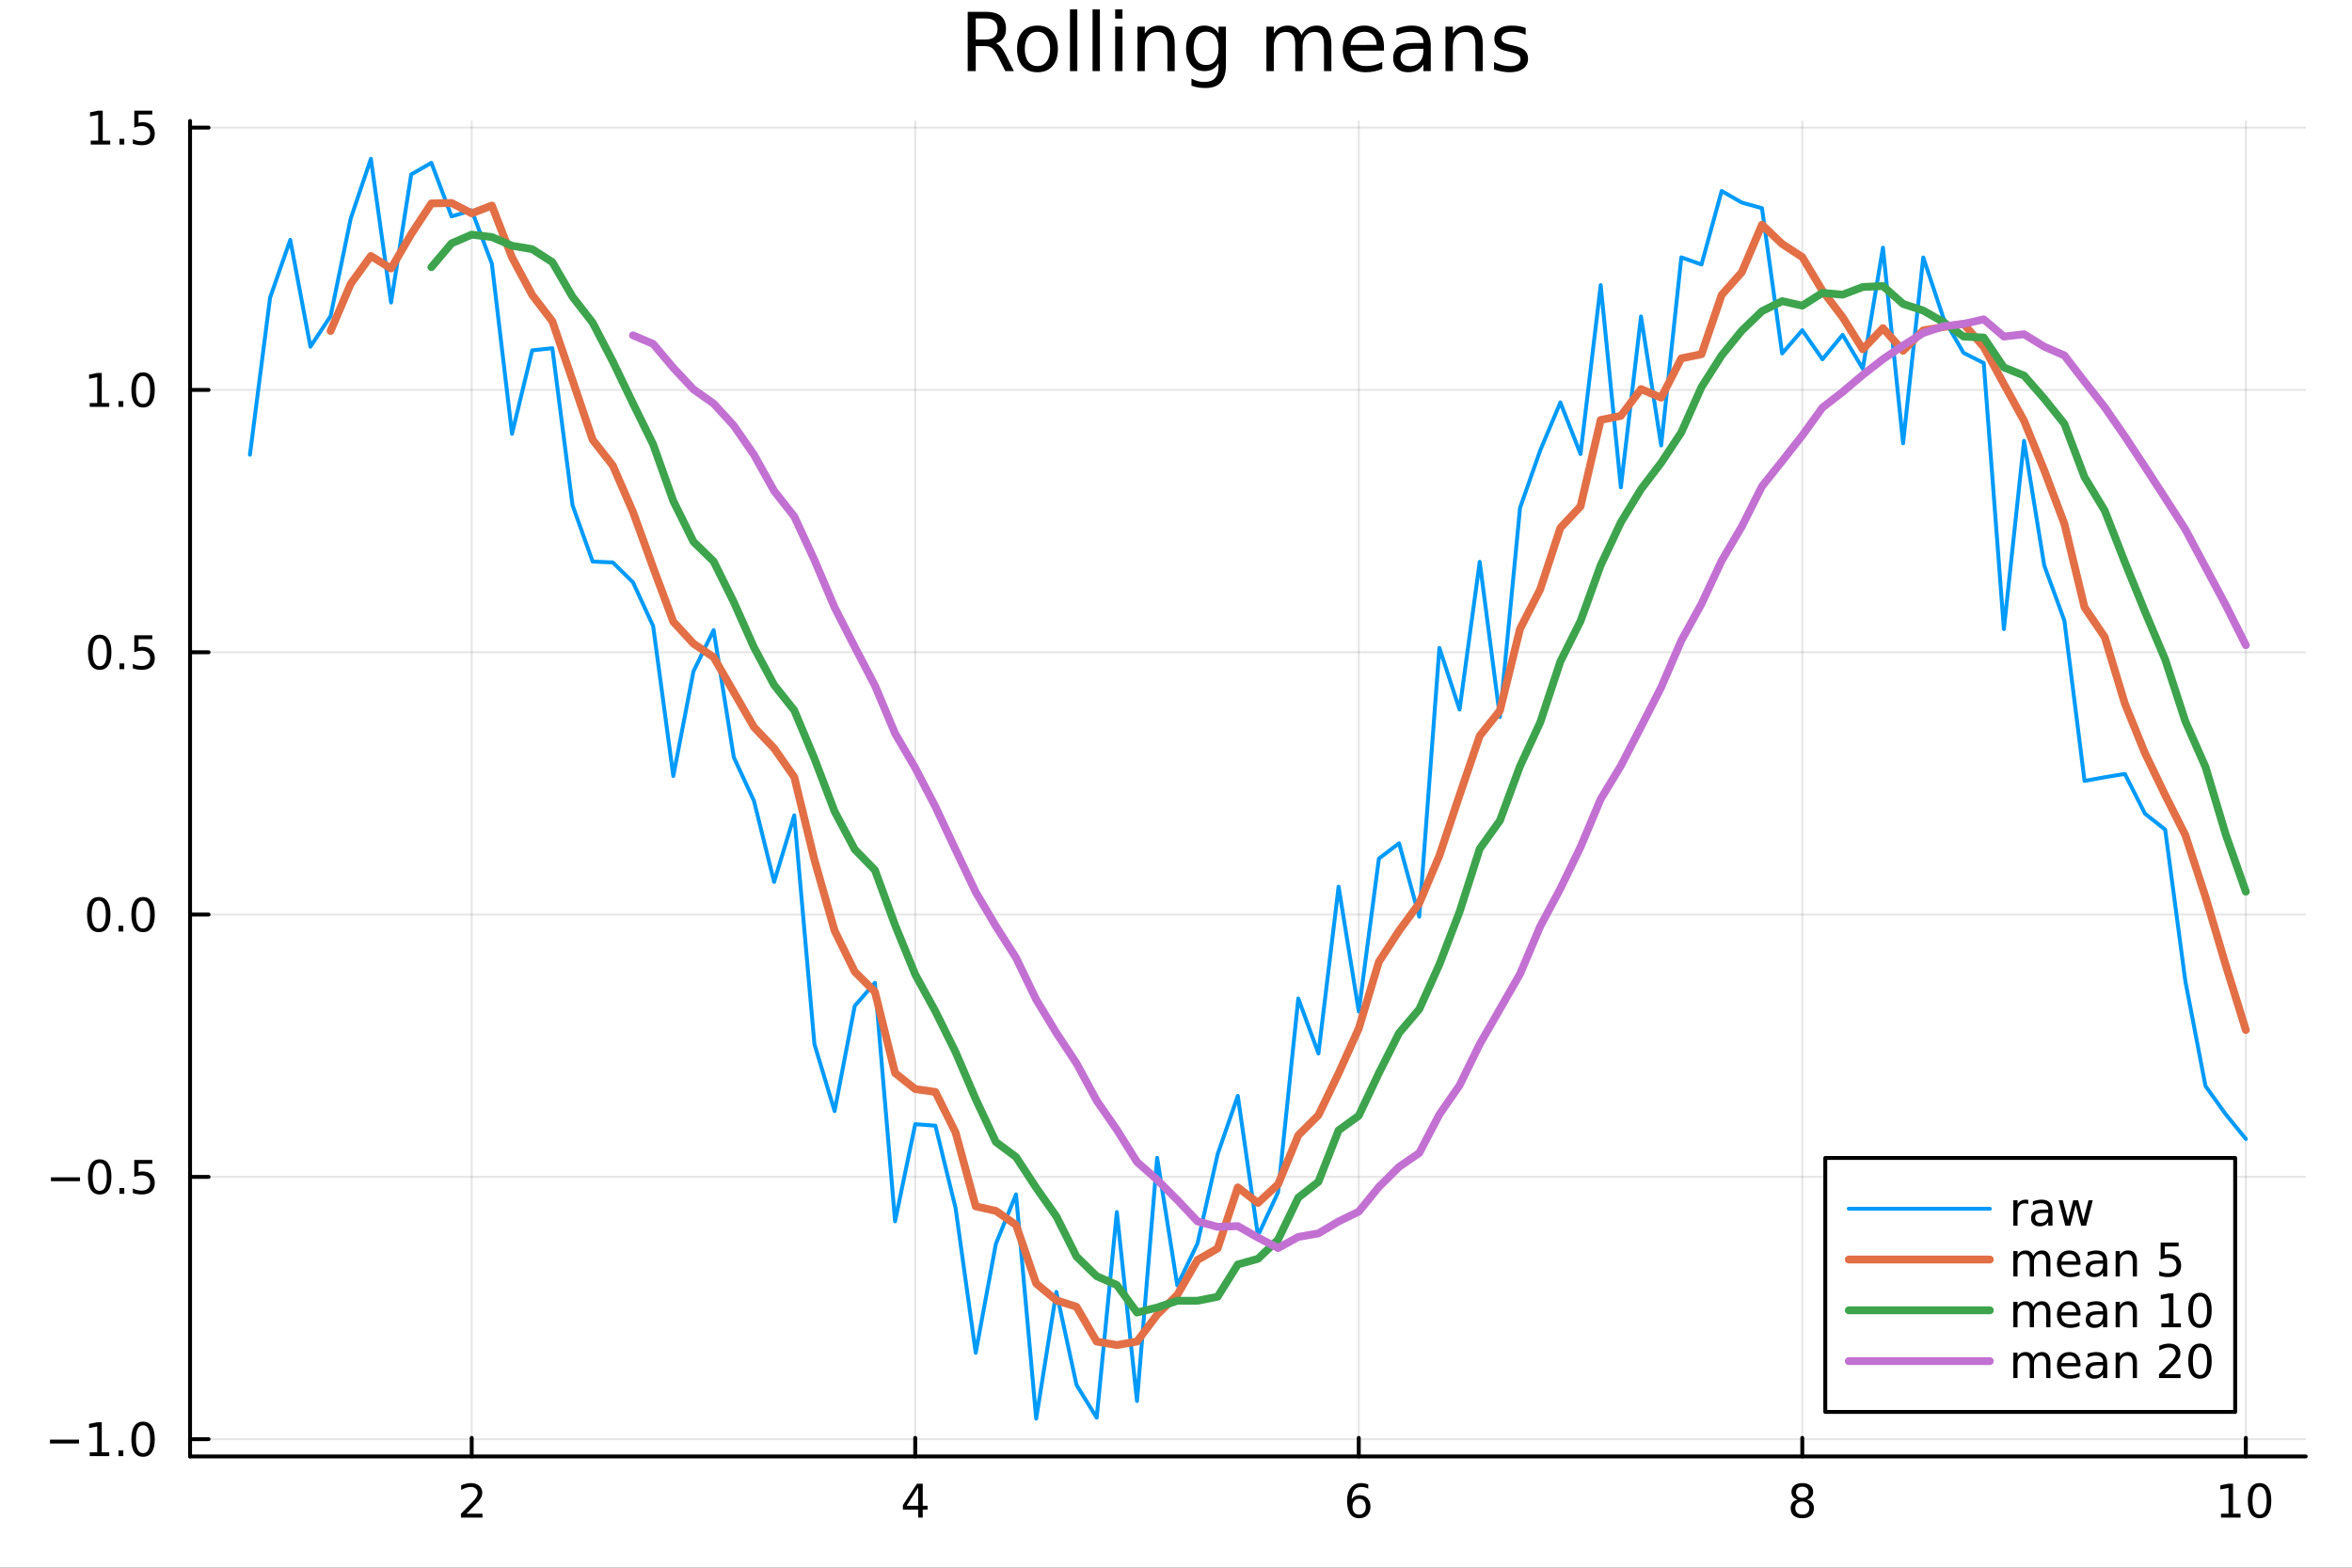 <?xml version="1.0" encoding="utf-8"?>
<svg xmlns="http://www.w3.org/2000/svg" xmlns:xlink="http://www.w3.org/1999/xlink" width="600" height="400" viewBox="0 0 2400 1600">
<rect x="0" y="0" width="2400" height="1600" fill="#333333" stroke="none"/>
<defs>
  <clipPath id="clip190">
    <rect x="0" y="0" width="2400" height="1600"/>
  </clipPath>
</defs>
<path clip-path="url(#clip190)" d="M0 1600 L2400 1600 L2400 0 L0 0  Z" fill="#ffffff" fill-rule="evenodd" fill-opacity="1"/>
<defs>
  <clipPath id="clip191">
    <rect x="480" y="0" width="1681" height="1600"/>
  </clipPath>
</defs>
<path clip-path="url(#clip190)" d="M193.936 1486.45 L2352.76 1486.45 L2352.76 123.472 L193.936 123.472  Z" fill="#ffffff" fill-rule="evenodd" fill-opacity="1"/>
<defs>
  <clipPath id="clip192">
    <rect x="193" y="123" width="2160" height="1364"/>
  </clipPath>
</defs>
<polyline clip-path="url(#clip192)" style="stroke:#000000; stroke-linecap:round; stroke-linejoin:round; stroke-width:2; stroke-opacity:0.1; fill:none" points="481.326,1486.45 481.326,123.472 "/>
<polyline clip-path="url(#clip192)" style="stroke:#000000; stroke-linecap:round; stroke-linejoin:round; stroke-width:2; stroke-opacity:0.1; fill:none" points="933.909,1486.45 933.909,123.472 "/>
<polyline clip-path="url(#clip192)" style="stroke:#000000; stroke-linecap:round; stroke-linejoin:round; stroke-width:2; stroke-opacity:0.1; fill:none" points="1386.49,1486.45 1386.49,123.472 "/>
<polyline clip-path="url(#clip192)" style="stroke:#000000; stroke-linecap:round; stroke-linejoin:round; stroke-width:2; stroke-opacity:0.1; fill:none" points="1839.07,1486.45 1839.07,123.472 "/>
<polyline clip-path="url(#clip192)" style="stroke:#000000; stroke-linecap:round; stroke-linejoin:round; stroke-width:2; stroke-opacity:0.1; fill:none" points="2291.66,1486.45 2291.66,123.472 "/>
<polyline clip-path="url(#clip192)" style="stroke:#000000; stroke-linecap:round; stroke-linejoin:round; stroke-width:2; stroke-opacity:0.1; fill:none" points="193.936,1468.87 2352.76,1468.87 "/>
<polyline clip-path="url(#clip192)" style="stroke:#000000; stroke-linecap:round; stroke-linejoin:round; stroke-width:2; stroke-opacity:0.1; fill:none" points="193.936,1201.14 2352.76,1201.14 "/>
<polyline clip-path="url(#clip192)" style="stroke:#000000; stroke-linecap:round; stroke-linejoin:round; stroke-width:2; stroke-opacity:0.1; fill:none" points="193.936,933.417 2352.76,933.417 "/>
<polyline clip-path="url(#clip192)" style="stroke:#000000; stroke-linecap:round; stroke-linejoin:round; stroke-width:2; stroke-opacity:0.1; fill:none" points="193.936,665.692 2352.76,665.692 "/>
<polyline clip-path="url(#clip192)" style="stroke:#000000; stroke-linecap:round; stroke-linejoin:round; stroke-width:2; stroke-opacity:0.1; fill:none" points="193.936,397.966 2352.76,397.966 "/>
<polyline clip-path="url(#clip192)" style="stroke:#000000; stroke-linecap:round; stroke-linejoin:round; stroke-width:2; stroke-opacity:0.1; fill:none" points="193.936,130.24 2352.76,130.24 "/>
<polyline clip-path="url(#clip190)" style="stroke:#000000; stroke-linecap:round; stroke-linejoin:round; stroke-width:4; stroke-opacity:1; fill:none" points="193.936,1486.45 2352.76,1486.45 "/>
<polyline clip-path="url(#clip190)" style="stroke:#000000; stroke-linecap:round; stroke-linejoin:round; stroke-width:4; stroke-opacity:1; fill:none" points="481.326,1486.45 481.326,1467.55 "/>
<polyline clip-path="url(#clip190)" style="stroke:#000000; stroke-linecap:round; stroke-linejoin:round; stroke-width:4; stroke-opacity:1; fill:none" points="933.909,1486.45 933.909,1467.55 "/>
<polyline clip-path="url(#clip190)" style="stroke:#000000; stroke-linecap:round; stroke-linejoin:round; stroke-width:4; stroke-opacity:1; fill:none" points="1386.49,1486.45 1386.49,1467.55 "/>
<polyline clip-path="url(#clip190)" style="stroke:#000000; stroke-linecap:round; stroke-linejoin:round; stroke-width:4; stroke-opacity:1; fill:none" points="1839.07,1486.45 1839.07,1467.55 "/>
<polyline clip-path="url(#clip190)" style="stroke:#000000; stroke-linecap:round; stroke-linejoin:round; stroke-width:4; stroke-opacity:1; fill:none" points="2291.66,1486.45 2291.66,1467.55 "/>
<path clip-path="url(#clip190)" d="M475.979 1544.91 L492.298 1544.91 L492.298 1548.85 L470.354 1548.85 L470.354 1544.91 Q473.016 1542.16 477.599 1537.53 Q482.206 1532.88 483.386 1531.53 Q485.632 1529.01 486.511 1527.27 Q487.414 1525.51 487.414 1523.82 Q487.414 1521.07 485.47 1519.33 Q483.548 1517.6 480.446 1517.6 Q478.247 1517.6 475.794 1518.36 Q473.363 1519.13 470.585 1520.68 L470.585 1515.95 Q473.409 1514.82 475.863 1514.24 Q478.317 1513.66 480.354 1513.66 Q485.724 1513.66 488.919 1516.35 Q492.113 1519.03 492.113 1523.52 Q492.113 1525.65 491.303 1527.57 Q490.516 1529.47 488.409 1532.07 Q487.831 1532.74 484.729 1535.95 Q481.627 1539.15 475.979 1544.91 Z" fill="#000000" fill-rule="nonzero" fill-opacity="1" /><path clip-path="url(#clip190)" d="M936.918 1518.36 L925.113 1536.81 L936.918 1536.81 L936.918 1518.36 M935.691 1514.29 L941.571 1514.29 L941.571 1536.81 L946.501 1536.81 L946.501 1540.7 L941.571 1540.7 L941.571 1548.85 L936.918 1548.85 L936.918 1540.7 L921.316 1540.7 L921.316 1536.19 L935.691 1514.29 Z" fill="#000000" fill-rule="nonzero" fill-opacity="1" /><path clip-path="url(#clip190)" d="M1386.9 1529.7 Q1383.75 1529.7 1381.9 1531.86 Q1380.07 1534.01 1380.07 1537.76 Q1380.07 1541.49 1381.9 1543.66 Q1383.75 1545.82 1386.9 1545.82 Q1390.04 1545.82 1391.87 1543.66 Q1393.73 1541.49 1393.73 1537.76 Q1393.73 1534.01 1391.87 1531.86 Q1390.04 1529.7 1386.9 1529.7 M1396.18 1515.05 L1396.18 1519.31 Q1394.42 1518.48 1392.61 1518.04 Q1390.83 1517.6 1389.07 1517.6 Q1384.44 1517.6 1381.99 1520.72 Q1379.56 1523.85 1379.21 1530.17 Q1380.58 1528.15 1382.64 1527.09 Q1384.7 1526 1387.17 1526 Q1392.38 1526 1395.39 1529.17 Q1398.42 1532.32 1398.42 1537.76 Q1398.42 1543.08 1395.28 1546.3 Q1392.13 1549.52 1386.9 1549.52 Q1380.9 1549.52 1377.73 1544.94 Q1374.56 1540.33 1374.56 1531.6 Q1374.56 1523.41 1378.45 1518.55 Q1382.34 1513.66 1388.89 1513.66 Q1390.65 1513.66 1392.43 1514.01 Q1394.23 1514.36 1396.18 1515.05 Z" fill="#000000" fill-rule="nonzero" fill-opacity="1" /><path clip-path="url(#clip190)" d="M1839.07 1532.44 Q1835.74 1532.44 1833.82 1534.22 Q1831.92 1536 1831.92 1539.13 Q1831.92 1542.25 1833.82 1544.03 Q1835.74 1545.82 1839.07 1545.82 Q1842.41 1545.82 1844.33 1544.03 Q1846.25 1542.23 1846.25 1539.13 Q1846.25 1536 1844.33 1534.22 Q1842.43 1532.44 1839.07 1532.44 M1834.4 1530.45 Q1831.39 1529.7 1829.7 1527.64 Q1828.03 1525.58 1828.03 1522.62 Q1828.03 1518.48 1830.97 1516.07 Q1833.94 1513.66 1839.07 1513.66 Q1844.24 1513.66 1847.18 1516.07 Q1850.12 1518.48 1850.12 1522.62 Q1850.12 1525.58 1848.43 1527.64 Q1846.76 1529.7 1843.77 1530.45 Q1847.15 1531.23 1849.03 1533.52 Q1850.93 1535.82 1850.93 1539.13 Q1850.93 1544.15 1847.85 1546.83 Q1844.79 1549.52 1839.07 1549.52 Q1833.36 1549.52 1830.28 1546.83 Q1827.22 1544.15 1827.22 1539.13 Q1827.22 1535.82 1829.12 1533.52 Q1831.02 1531.23 1834.4 1530.45 M1832.69 1523.06 Q1832.69 1525.75 1834.35 1527.25 Q1836.04 1528.76 1839.07 1528.76 Q1842.08 1528.76 1843.77 1527.25 Q1845.49 1525.75 1845.49 1523.06 Q1845.49 1520.38 1843.77 1518.87 Q1842.08 1517.37 1839.07 1517.37 Q1836.04 1517.37 1834.35 1518.87 Q1832.69 1520.38 1832.69 1523.06 Z" fill="#000000" fill-rule="nonzero" fill-opacity="1" /><path clip-path="url(#clip190)" d="M2266.34 1544.91 L2273.98 1544.91 L2273.98 1518.55 L2265.67 1520.21 L2265.67 1515.95 L2273.94 1514.29 L2278.61 1514.29 L2278.61 1544.91 L2286.25 1544.91 L2286.25 1548.85 L2266.34 1548.85 L2266.34 1544.91 Z" fill="#000000" fill-rule="nonzero" fill-opacity="1" /><path clip-path="url(#clip190)" d="M2305.7 1517.37 Q2302.09 1517.37 2300.26 1520.93 Q2298.45 1524.47 2298.45 1531.6 Q2298.45 1538.71 2300.26 1542.27 Q2302.09 1545.82 2305.7 1545.82 Q2309.33 1545.82 2311.14 1542.27 Q2312.96 1538.71 2312.96 1531.6 Q2312.96 1524.47 2311.14 1520.93 Q2309.33 1517.37 2305.7 1517.37 M2305.7 1513.66 Q2311.51 1513.66 2314.56 1518.27 Q2317.64 1522.85 2317.64 1531.6 Q2317.64 1540.33 2314.56 1544.94 Q2311.51 1549.52 2305.7 1549.52 Q2299.89 1549.52 2296.81 1544.94 Q2293.75 1540.33 2293.75 1531.6 Q2293.75 1522.85 2296.81 1518.27 Q2299.89 1513.66 2305.7 1513.66 Z" fill="#000000" fill-rule="nonzero" fill-opacity="1" /><polyline clip-path="url(#clip190)" style="stroke:#000000; stroke-linecap:round; stroke-linejoin:round; stroke-width:4; stroke-opacity:1; fill:none" points="193.936,1486.45 193.936,123.472 "/>
<polyline clip-path="url(#clip190)" style="stroke:#000000; stroke-linecap:round; stroke-linejoin:round; stroke-width:4; stroke-opacity:1; fill:none" points="193.936,1468.87 212.834,1468.87 "/>
<polyline clip-path="url(#clip190)" style="stroke:#000000; stroke-linecap:round; stroke-linejoin:round; stroke-width:4; stroke-opacity:1; fill:none" points="193.936,1201.14 212.834,1201.14 "/>
<polyline clip-path="url(#clip190)" style="stroke:#000000; stroke-linecap:round; stroke-linejoin:round; stroke-width:4; stroke-opacity:1; fill:none" points="193.936,933.417 212.834,933.417 "/>
<polyline clip-path="url(#clip190)" style="stroke:#000000; stroke-linecap:round; stroke-linejoin:round; stroke-width:4; stroke-opacity:1; fill:none" points="193.936,665.692 212.834,665.692 "/>
<polyline clip-path="url(#clip190)" style="stroke:#000000; stroke-linecap:round; stroke-linejoin:round; stroke-width:4; stroke-opacity:1; fill:none" points="193.936,397.966 212.834,397.966 "/>
<polyline clip-path="url(#clip190)" style="stroke:#000000; stroke-linecap:round; stroke-linejoin:round; stroke-width:4; stroke-opacity:1; fill:none" points="193.936,130.24 212.834,130.24 "/>
<path clip-path="url(#clip190)" d="M50.992 1469.32 L80.668 1469.32 L80.668 1473.26 L50.992 1473.26 L50.992 1469.32 Z" fill="#000000" fill-rule="nonzero" fill-opacity="1" /><path clip-path="url(#clip190)" d="M91.571 1482.21 L99.21 1482.21 L99.21 1455.85 L90.899 1457.52 L90.899 1453.26 L99.163 1451.59 L103.839 1451.59 L103.839 1482.21 L111.478 1482.21 L111.478 1486.15 L91.571 1486.15 L91.571 1482.21 Z" fill="#000000" fill-rule="nonzero" fill-opacity="1" /><path clip-path="url(#clip190)" d="M120.922 1480.27 L125.807 1480.27 L125.807 1486.15 L120.922 1486.15 L120.922 1480.27 Z" fill="#000000" fill-rule="nonzero" fill-opacity="1" /><path clip-path="url(#clip190)" d="M145.992 1454.67 Q142.381 1454.67 140.552 1458.23 Q138.746 1461.77 138.746 1468.9 Q138.746 1476.01 140.552 1479.58 Q142.381 1483.12 145.992 1483.12 Q149.626 1483.12 151.431 1479.58 Q153.26 1476.01 153.26 1468.9 Q153.26 1461.77 151.431 1458.23 Q149.626 1454.67 145.992 1454.67 M145.992 1450.96 Q151.802 1450.96 154.857 1455.57 Q157.936 1460.15 157.936 1468.9 Q157.936 1477.63 154.857 1482.24 Q151.802 1486.82 145.992 1486.82 Q140.181 1486.82 137.103 1482.24 Q134.047 1477.63 134.047 1468.9 Q134.047 1460.15 137.103 1455.57 Q140.181 1450.96 145.992 1450.96 Z" fill="#000000" fill-rule="nonzero" fill-opacity="1" /><path clip-path="url(#clip190)" d="M51.987 1201.59 L81.663 1201.59 L81.663 1205.53 L51.987 1205.53 L51.987 1201.59 Z" fill="#000000" fill-rule="nonzero" fill-opacity="1" /><path clip-path="url(#clip190)" d="M101.756 1186.94 Q98.145 1186.94 96.316 1190.51 Q94.51 1194.05 94.51 1201.18 Q94.51 1208.28 96.316 1211.85 Q98.145 1215.39 101.756 1215.39 Q105.39 1215.39 107.196 1211.85 Q109.024 1208.28 109.024 1201.18 Q109.024 1194.05 107.196 1190.51 Q105.39 1186.94 101.756 1186.94 M101.756 1183.24 Q107.566 1183.24 110.621 1187.84 Q113.7 1192.43 113.7 1201.18 Q113.7 1209.9 110.621 1214.51 Q107.566 1219.09 101.756 1219.09 Q95.946 1219.09 92.867 1214.51 Q89.811 1209.9 89.811 1201.18 Q89.811 1192.43 92.867 1187.84 Q95.946 1183.24 101.756 1183.24 Z" fill="#000000" fill-rule="nonzero" fill-opacity="1" /><path clip-path="url(#clip190)" d="M121.918 1212.54 L126.802 1212.54 L126.802 1218.42 L121.918 1218.42 L121.918 1212.54 Z" fill="#000000" fill-rule="nonzero" fill-opacity="1" /><path clip-path="url(#clip190)" d="M137.033 1183.86 L155.39 1183.86 L155.39 1187.8 L141.316 1187.8 L141.316 1196.27 Q142.334 1195.92 143.353 1195.76 Q144.371 1195.58 145.39 1195.58 Q151.177 1195.58 154.556 1198.75 Q157.936 1201.92 157.936 1207.34 Q157.936 1212.91 154.464 1216.02 Q150.992 1219.09 144.672 1219.09 Q142.496 1219.09 140.228 1218.72 Q137.982 1218.35 135.575 1217.61 L135.575 1212.91 Q137.658 1214.05 139.881 1214.6 Q142.103 1215.16 144.58 1215.16 Q148.584 1215.16 150.922 1213.05 Q153.26 1210.95 153.26 1207.34 Q153.26 1203.72 150.922 1201.62 Q148.584 1199.51 144.58 1199.51 Q142.705 1199.51 140.83 1199.93 Q138.978 1200.34 137.033 1201.22 L137.033 1183.86 Z" fill="#000000" fill-rule="nonzero" fill-opacity="1" /><path clip-path="url(#clip190)" d="M100.76 919.216 Q97.149 919.216 95.321 922.781 Q93.515 926.323 93.515 933.452 Q93.515 940.559 95.321 944.123 Q97.149 947.665 100.76 947.665 Q104.395 947.665 106.2 944.123 Q108.029 940.559 108.029 933.452 Q108.029 926.323 106.2 922.781 Q104.395 919.216 100.76 919.216 M100.76 915.512 Q106.571 915.512 109.626 920.119 Q112.705 924.702 112.705 933.452 Q112.705 942.179 109.626 946.785 Q106.571 951.369 100.76 951.369 Q94.95 951.369 91.871 946.785 Q88.816 942.179 88.816 933.452 Q88.816 924.702 91.871 920.119 Q94.95 915.512 100.76 915.512 Z" fill="#000000" fill-rule="nonzero" fill-opacity="1" /><path clip-path="url(#clip190)" d="M120.922 944.818 L125.807 944.818 L125.807 950.697 L120.922 950.697 L120.922 944.818 Z" fill="#000000" fill-rule="nonzero" fill-opacity="1" /><path clip-path="url(#clip190)" d="M145.992 919.216 Q142.381 919.216 140.552 922.781 Q138.746 926.323 138.746 933.452 Q138.746 940.559 140.552 944.123 Q142.381 947.665 145.992 947.665 Q149.626 947.665 151.431 944.123 Q153.26 940.559 153.26 933.452 Q153.26 926.323 151.431 922.781 Q149.626 919.216 145.992 919.216 M145.992 915.512 Q151.802 915.512 154.857 920.119 Q157.936 924.702 157.936 933.452 Q157.936 942.179 154.857 946.785 Q151.802 951.369 145.992 951.369 Q140.181 951.369 137.103 946.785 Q134.047 942.179 134.047 933.452 Q134.047 924.702 137.103 920.119 Q140.181 915.512 145.992 915.512 Z" fill="#000000" fill-rule="nonzero" fill-opacity="1" /><path clip-path="url(#clip190)" d="M101.756 651.49 Q98.145 651.49 96.316 655.055 Q94.51 658.597 94.51 665.726 Q94.51 672.833 96.316 676.398 Q98.145 679.939 101.756 679.939 Q105.39 679.939 107.196 676.398 Q109.024 672.833 109.024 665.726 Q109.024 658.597 107.196 655.055 Q105.39 651.49 101.756 651.49 M101.756 647.787 Q107.566 647.787 110.621 652.393 Q113.7 656.976 113.7 665.726 Q113.7 674.453 110.621 679.06 Q107.566 683.643 101.756 683.643 Q95.946 683.643 92.867 679.06 Q89.811 674.453 89.811 665.726 Q89.811 656.976 92.867 652.393 Q95.946 647.787 101.756 647.787 Z" fill="#000000" fill-rule="nonzero" fill-opacity="1" /><path clip-path="url(#clip190)" d="M121.918 677.092 L126.802 677.092 L126.802 682.972 L121.918 682.972 L121.918 677.092 Z" fill="#000000" fill-rule="nonzero" fill-opacity="1" /><path clip-path="url(#clip190)" d="M137.033 648.412 L155.39 648.412 L155.39 652.347 L141.316 652.347 L141.316 660.819 Q142.334 660.472 143.353 660.31 Q144.371 660.124 145.39 660.124 Q151.177 660.124 154.556 663.296 Q157.936 666.467 157.936 671.884 Q157.936 677.462 154.464 680.564 Q150.992 683.643 144.672 683.643 Q142.496 683.643 140.228 683.272 Q137.982 682.902 135.575 682.161 L135.575 677.462 Q137.658 678.597 139.881 679.152 Q142.103 679.708 144.58 679.708 Q148.584 679.708 150.922 677.601 Q153.26 675.495 153.26 671.884 Q153.26 668.273 150.922 666.166 Q148.584 664.06 144.58 664.06 Q142.705 664.06 140.83 664.476 Q138.978 664.893 137.033 665.773 L137.033 648.412 Z" fill="#000000" fill-rule="nonzero" fill-opacity="1" /><path clip-path="url(#clip190)" d="M91.571 411.31 L99.21 411.31 L99.21 384.945 L90.899 386.612 L90.899 382.352 L99.163 380.686 L103.839 380.686 L103.839 411.31 L111.478 411.31 L111.478 415.246 L91.571 415.246 L91.571 411.31 Z" fill="#000000" fill-rule="nonzero" fill-opacity="1" /><path clip-path="url(#clip190)" d="M120.922 409.366 L125.807 409.366 L125.807 415.246 L120.922 415.246 L120.922 409.366 Z" fill="#000000" fill-rule="nonzero" fill-opacity="1" /><path clip-path="url(#clip190)" d="M145.992 383.764 Q142.381 383.764 140.552 387.329 Q138.746 390.871 138.746 398 Q138.746 405.107 140.552 408.672 Q142.381 412.213 145.992 412.213 Q149.626 412.213 151.431 408.672 Q153.26 405.107 153.26 398 Q153.26 390.871 151.431 387.329 Q149.626 383.764 145.992 383.764 M145.992 380.061 Q151.802 380.061 154.857 384.667 Q157.936 389.25 157.936 398 Q157.936 406.727 154.857 411.334 Q151.802 415.917 145.992 415.917 Q140.181 415.917 137.103 411.334 Q134.047 406.727 134.047 398 Q134.047 389.25 137.103 384.667 Q140.181 380.061 145.992 380.061 Z" fill="#000000" fill-rule="nonzero" fill-opacity="1" /><path clip-path="url(#clip190)" d="M92.566 143.585 L100.205 143.585 L100.205 117.219 L91.895 118.886 L91.895 114.626 L100.159 112.96 L104.834 112.96 L104.834 143.585 L112.473 143.585 L112.473 147.52 L92.566 147.52 L92.566 143.585 Z" fill="#000000" fill-rule="nonzero" fill-opacity="1" /><path clip-path="url(#clip190)" d="M121.918 141.64 L126.802 141.64 L126.802 147.52 L121.918 147.52 L121.918 141.64 Z" fill="#000000" fill-rule="nonzero" fill-opacity="1" /><path clip-path="url(#clip190)" d="M137.033 112.96 L155.39 112.96 L155.39 116.895 L141.316 116.895 L141.316 125.367 Q142.334 125.02 143.353 124.858 Q144.371 124.673 145.39 124.673 Q151.177 124.673 154.556 127.844 Q157.936 131.015 157.936 136.432 Q157.936 142.011 154.464 145.112 Q150.992 148.191 144.672 148.191 Q142.496 148.191 140.228 147.821 Q137.982 147.45 135.575 146.71 L135.575 142.011 Q137.658 143.145 139.881 143.7 Q142.103 144.256 144.58 144.256 Q148.584 144.256 150.922 142.149 Q153.26 140.043 153.26 136.432 Q153.26 132.821 150.922 130.714 Q148.584 128.608 144.58 128.608 Q142.705 128.608 140.83 129.024 Q138.978 129.441 137.033 130.321 L137.033 112.96 Z" fill="#000000" fill-rule="nonzero" fill-opacity="1" /><path clip-path="url(#clip190)" d="M1016.15 44.22 Q1018.79 45.111 1021.26 48.028 Q1023.77 50.944 1026.28 56.048 L1034.59 72.576 L1025.8 72.576 L1018.06 57.061 Q1015.06 50.985 1012.22 49 Q1009.43 47.015 1004.57 47.015 L995.656 47.015 L995.656 72.576 L987.474 72.576 L987.474 12.096 L1005.95 12.096 Q1016.32 12.096 1021.42 16.43 Q1026.52 20.765 1026.52 29.515 Q1026.52 35.227 1023.85 38.994 Q1021.22 42.761 1016.15 44.22 M995.656 18.82 L995.656 40.29 L1005.95 40.29 Q1011.86 40.29 1014.86 37.576 Q1017.9 34.822 1017.9 29.515 Q1017.9 24.208 1014.86 21.535 Q1011.86 18.82 1005.95 18.82 L995.656 18.82 Z" fill="#000000" fill-rule="nonzero" fill-opacity="1" /><path clip-path="url(#clip190)" d="M1058.65 32.431 Q1052.65 32.431 1049.17 37.131 Q1045.69 41.789 1045.69 49.931 Q1045.69 58.074 1049.13 62.773 Q1052.61 67.431 1058.65 67.431 Q1064.6 67.431 1068.09 62.732 Q1071.57 58.033 1071.57 49.931 Q1071.57 41.87 1068.09 37.171 Q1064.6 32.431 1058.65 32.431 M1058.65 26.112 Q1068.37 26.112 1073.92 32.431 Q1079.47 38.751 1079.47 49.931 Q1079.47 61.071 1073.92 67.431 Q1068.37 73.751 1058.65 73.751 Q1048.89 73.751 1043.34 67.431 Q1037.83 61.071 1037.83 49.931 Q1037.83 38.751 1043.34 32.431 Q1048.89 26.112 1058.65 26.112 Z" fill="#000000" fill-rule="nonzero" fill-opacity="1" /><path clip-path="url(#clip190)" d="M1091.82 9.544 L1099.28 9.544 L1099.28 72.576 L1091.82 72.576 L1091.82 9.544 Z" fill="#000000" fill-rule="nonzero" fill-opacity="1" /><path clip-path="url(#clip190)" d="M1114.87 9.544 L1122.33 9.544 L1122.33 72.576 L1114.87 72.576 L1114.87 9.544 Z" fill="#000000" fill-rule="nonzero" fill-opacity="1" /><path clip-path="url(#clip190)" d="M1137.92 27.206 L1145.38 27.206 L1145.38 72.576 L1137.92 72.576 L1137.92 27.206 M1137.92 9.544 L1145.38 9.544 L1145.38 18.983 L1137.92 18.983 L1137.92 9.544 Z" fill="#000000" fill-rule="nonzero" fill-opacity="1" /><path clip-path="url(#clip190)" d="M1198.69 45.192 L1198.69 72.576 L1191.23 72.576 L1191.23 45.435 Q1191.23 38.994 1188.72 35.794 Q1186.21 32.594 1181.19 32.594 Q1175.15 32.594 1171.67 36.442 Q1168.18 40.29 1168.18 46.934 L1168.18 72.576 L1160.69 72.576 L1160.69 27.206 L1168.18 27.206 L1168.18 34.254 Q1170.86 30.163 1174.46 28.138 Q1178.11 26.112 1182.85 26.112 Q1190.67 26.112 1194.68 30.973 Q1198.69 35.794 1198.69 45.192 Z" fill="#000000" fill-rule="nonzero" fill-opacity="1" /><path clip-path="url(#clip190)" d="M1243.41 49.364 Q1243.41 41.263 1240.05 36.806 Q1236.73 32.35 1230.69 32.35 Q1224.69 32.35 1221.33 36.806 Q1218.01 41.263 1218.01 49.364 Q1218.01 57.426 1221.33 61.882 Q1224.69 66.338 1230.69 66.338 Q1236.73 66.338 1240.05 61.882 Q1243.41 57.426 1243.41 49.364 M1250.86 66.945 Q1250.86 78.531 1245.72 84.162 Q1240.57 89.833 1229.96 89.833 Q1226.03 89.833 1222.55 89.225 Q1219.06 88.658 1215.78 87.443 L1215.78 80.192 Q1219.06 81.974 1222.26 82.825 Q1225.46 83.675 1228.79 83.675 Q1236.12 83.675 1239.76 79.827 Q1243.41 76.019 1243.41 68.282 L1243.41 64.596 Q1241.1 68.606 1237.5 70.591 Q1233.89 72.576 1228.87 72.576 Q1220.52 72.576 1215.42 66.216 Q1210.31 59.856 1210.31 49.364 Q1210.31 38.832 1215.42 32.472 Q1220.52 26.112 1228.87 26.112 Q1233.89 26.112 1237.5 28.097 Q1241.1 30.082 1243.41 34.092 L1243.41 27.206 L1250.86 27.206 L1250.86 66.945 Z" fill="#000000" fill-rule="nonzero" fill-opacity="1" /><path clip-path="url(#clip190)" d="M1327.91 35.915 Q1330.71 30.892 1334.6 28.502 Q1338.48 26.112 1343.75 26.112 Q1350.84 26.112 1354.69 31.095 Q1358.54 36.037 1358.54 45.192 L1358.54 72.576 L1351.04 72.576 L1351.04 45.435 Q1351.04 38.913 1348.73 35.753 Q1346.42 32.594 1341.68 32.594 Q1335.89 32.594 1332.53 36.442 Q1329.17 40.29 1329.17 46.934 L1329.17 72.576 L1321.67 72.576 L1321.67 45.435 Q1321.67 38.873 1319.36 35.753 Q1317.06 32.594 1312.23 32.594 Q1306.52 32.594 1303.16 36.482 Q1299.8 40.331 1299.8 46.934 L1299.8 72.576 L1292.3 72.576 L1292.3 27.206 L1299.8 27.206 L1299.8 34.254 Q1302.35 30.082 1305.92 28.097 Q1309.48 26.112 1314.38 26.112 Q1319.32 26.112 1322.77 28.624 Q1326.25 31.135 1327.91 35.915 Z" fill="#000000" fill-rule="nonzero" fill-opacity="1" /><path clip-path="url(#clip190)" d="M1412.21 48.028 L1412.21 51.673 L1377.94 51.673 Q1378.43 59.37 1382.56 63.421 Q1386.73 67.431 1394.14 67.431 Q1398.44 67.431 1402.45 66.378 Q1406.5 65.325 1410.47 63.218 L1410.47 70.267 Q1406.46 71.968 1402.25 72.86 Q1398.03 73.751 1393.7 73.751 Q1382.84 73.751 1376.48 67.431 Q1370.16 61.112 1370.16 50.337 Q1370.16 39.197 1376.16 32.675 Q1382.19 26.112 1392.4 26.112 Q1401.56 26.112 1406.86 32.026 Q1412.21 37.9 1412.21 48.028 M1404.76 45.84 Q1404.68 39.723 1401.31 36.077 Q1397.99 32.431 1392.48 32.431 Q1386.24 32.431 1382.48 35.956 Q1378.75 39.48 1378.18 45.88 L1404.76 45.84 Z" fill="#000000" fill-rule="nonzero" fill-opacity="1" /><path clip-path="url(#clip190)" d="M1445.06 49.769 Q1436.03 49.769 1432.55 51.835 Q1429.06 53.901 1429.06 58.884 Q1429.06 62.854 1431.66 65.203 Q1434.29 67.512 1438.78 67.512 Q1444.98 67.512 1448.71 63.137 Q1452.48 58.722 1452.48 51.43 L1452.48 49.769 L1445.06 49.769 M1459.93 46.691 L1459.93 72.576 L1452.48 72.576 L1452.48 65.689 Q1449.92 69.821 1446.12 71.806 Q1442.31 73.751 1436.8 73.751 Q1429.83 73.751 1425.7 69.862 Q1421.61 65.933 1421.61 59.37 Q1421.61 51.714 1426.71 47.825 Q1431.86 43.936 1442.03 43.936 L1452.48 43.936 L1452.48 43.207 Q1452.48 38.062 1449.07 35.267 Q1445.71 32.431 1439.6 32.431 Q1435.71 32.431 1432.02 33.363 Q1428.33 34.295 1424.93 36.158 L1424.93 29.272 Q1429.02 27.692 1432.87 26.922 Q1436.72 26.112 1440.36 26.112 Q1450.21 26.112 1455.07 31.216 Q1459.93 36.32 1459.93 46.691 Z" fill="#000000" fill-rule="nonzero" fill-opacity="1" /><path clip-path="url(#clip190)" d="M1513 45.192 L1513 72.576 L1505.54 72.576 L1505.54 45.435 Q1505.54 38.994 1503.03 35.794 Q1500.52 32.594 1495.5 32.594 Q1489.46 32.594 1485.98 36.442 Q1482.49 40.29 1482.49 46.934 L1482.49 72.576 L1475 72.576 L1475 27.206 L1482.49 27.206 L1482.49 34.254 Q1485.17 30.163 1488.77 28.138 Q1492.42 26.112 1497.16 26.112 Q1504.98 26.112 1508.99 30.973 Q1513 35.794 1513 45.192 Z" fill="#000000" fill-rule="nonzero" fill-opacity="1" /><path clip-path="url(#clip190)" d="M1556.79 28.543 L1556.79 35.591 Q1553.63 33.971 1550.23 33.161 Q1546.82 32.35 1543.18 32.35 Q1537.63 32.35 1534.83 34.052 Q1532.08 35.753 1532.08 39.156 Q1532.08 41.749 1534.06 43.248 Q1536.05 44.706 1542.04 46.043 L1544.59 46.61 Q1552.53 48.311 1555.86 51.43 Q1559.22 54.509 1559.22 60.059 Q1559.22 66.378 1554.2 70.064 Q1549.21 73.751 1540.46 73.751 Q1536.82 73.751 1532.85 73.022 Q1528.92 72.333 1524.54 70.915 L1524.54 63.218 Q1528.67 65.365 1532.68 66.459 Q1536.7 67.512 1540.62 67.512 Q1545.89 67.512 1548.73 65.73 Q1551.56 63.907 1551.56 60.626 Q1551.56 57.588 1549.5 55.967 Q1547.47 54.347 1540.54 52.848 L1537.95 52.24 Q1531.02 50.782 1527.95 47.785 Q1524.87 44.746 1524.87 39.48 Q1524.87 33.08 1529.4 29.596 Q1533.94 26.112 1542.29 26.112 Q1546.42 26.112 1550.06 26.72 Q1553.71 27.327 1556.79 28.543 Z" fill="#000000" fill-rule="nonzero" fill-opacity="1" /><polyline clip-path="url(#clip192)" style="stroke:#009af9; stroke-linecap:round; stroke-linejoin:round; stroke-width:4; stroke-opacity:1; fill:none" points="255.035,464.109 275.607,303.705 296.179,244.843 316.751,353.857 337.322,322.621 357.894,222.955 378.466,162.047 399.038,308.769 419.61,178.031 440.182,166.185 460.754,220.867 481.326,214.72 501.898,269.137 522.47,442.753 543.042,357.567 563.614,355.384 584.186,515.536 604.758,573.146 625.33,574.034 645.902,594.296 666.474,639.04 687.046,792.023 707.617,685.191 728.189,643.1 748.761,772.819 769.333,817.32 789.905,900.129 810.477,832.156 831.049,1065.65 851.621,1133.96 872.193,1026.64 892.765,1003.08 913.337,1246.5 933.909,1147.34 954.481,1148.89 975.053,1232.82 995.625,1380.66 1016.2,1269.47 1036.77,1219.02 1057.34,1447.87 1077.91,1318.58 1098.48,1413.45 1119.06,1446.93 1139.63,1237.08 1160.2,1429.92 1180.77,1181.67 1201.34,1311.93 1221.92,1269.14 1242.49,1178.01 1263.06,1118.47 1283.63,1261.14 1304.2,1216.74 1324.78,1019.09 1345.35,1075.18 1365.92,904.963 1386.49,1032.33 1407.06,876.247 1427.64,860.656 1448.21,935.539 1468.78,661.295 1489.35,724.193 1509.92,573.459 1530.5,731.763 1551.07,518.243 1571.64,459.761 1592.21,410.709 1612.78,463.388 1633.35,291.026 1653.93,497.385 1674.5,322.992 1695.07,454.625 1715.64,262.649 1736.21,269.938 1756.79,194.933 1777.36,206.763 1797.93,212.472 1818.5,360.717 1839.07,337.016 1859.65,366.702 1880.22,341.729 1900.79,376.326 1921.36,252.774 1941.93,452.446 1962.51,262.752 1983.08,324.59 2003.65,360.158 2024.22,370.502 2044.79,642.067 2065.37,449.962 2085.94,577.038 2106.51,633.424 2127.08,797.015 2147.65,793.269 2168.23,789.885 2188.8,830.501 2209.37,846.694 2229.94,1001.35 2250.51,1108.45 2271.09,1137.16 2291.66,1162.41 "/>
<polyline clip-path="url(#clip192)" style="stroke:#e26f46; stroke-linecap:round; stroke-linejoin:round; stroke-width:8; stroke-opacity:1; fill:none" points="337.322,337.827 357.894,289.596 378.466,261.265 399.038,274.05 419.61,238.885 440.182,207.597 460.754,207.18 481.326,217.714 501.898,209.788 522.47,262.732 543.042,301.009 563.614,327.912 584.186,388.075 604.758,448.877 625.33,475.133 645.902,522.479 666.474,579.211 687.046,634.508 707.617,656.917 728.189,670.73 748.761,706.435 769.333,742.091 789.905,763.712 810.477,793.105 831.049,877.614 851.621,949.842 872.193,991.706 892.765,1012.3 913.337,1095.16 933.909,1111.5 954.481,1114.49 975.053,1155.73 995.625,1231.24 1016.2,1235.84 1036.77,1250.17 1057.34,1309.97 1077.91,1327.12 1098.48,1333.68 1119.06,1369.17 1139.63,1372.78 1160.2,1369.19 1180.77,1341.81 1201.34,1321.51 1221.92,1285.95 1242.49,1274.13 1263.06,1211.84 1283.63,1227.74 1304.2,1208.7 1324.78,1158.69 1345.35,1138.12 1365.92,1095.42 1386.49,1049.66 1407.06,981.563 1427.64,949.876 1448.21,921.948 1468.78,873.214 1489.35,811.586 1509.92,751.029 1530.5,725.25 1551.07,641.791 1571.64,601.484 1592.21,538.787 1612.78,516.773 1633.35,428.625 1653.93,424.454 1674.5,397.1 1695.07,405.883 1715.64,365.735 1736.21,361.518 1756.79,301.027 1777.36,277.781 1797.93,229.351 1818.5,248.965 1839.07,262.38 1859.65,296.734 1880.22,323.727 1900.79,356.498 1921.36,334.909 1941.93,357.995 1962.51,337.205 1983.08,333.778 2003.65,330.544 2024.22,354.089 2044.79,392.014 2065.37,429.456 2085.94,479.945 2106.51,534.599 2127.08,619.901 2147.65,650.142 2168.23,718.126 2188.8,768.819 2209.37,811.473 2229.94,852.339 2250.51,915.375 2271.09,984.83 2291.66,1051.21 "/>
<polyline clip-path="url(#clip192)" style="stroke:#3da44d; stroke-linecap:round; stroke-linejoin:round; stroke-width:8; stroke-opacity:1; fill:none" points="440.182,272.712 460.754,248.388 481.326,239.49 501.898,241.919 522.47,250.809 543.042,254.303 563.614,267.546 584.186,302.895 604.758,329.333 625.33,368.933 645.902,411.744 666.474,453.561 687.046,511.292 707.617,552.897 728.189,572.932 748.761,614.457 769.333,660.651 789.905,699.11 810.477,725.011 831.049,774.172 851.621,828.138 872.193,866.899 892.765,888.004 913.337,944.135 933.909,994.559 954.481,1032.17 975.053,1073.72 995.625,1121.77 1016.2,1165.5 1036.77,1180.84 1057.34,1212.23 1077.91,1241.42 1098.48,1282.46 1119.06,1302.5 1139.63,1311.48 1160.2,1339.58 1180.77,1334.47 1201.34,1327.59 1221.92,1327.56 1242.49,1323.46 1263.06,1290.52 1283.63,1284.77 1304.2,1265.1 1324.78,1222.32 1345.35,1206.13 1365.92,1153.63 1386.49,1138.7 1407.06,1095.13 1427.64,1054.28 1448.21,1030.04 1468.78,984.318 1489.35,930.624 1509.92,866.296 1530.5,837.563 1551.07,781.869 1571.64,737.349 1592.21,675.187 1612.78,633.901 1633.35,576.938 1653.93,533.122 1674.5,499.292 1695.07,472.335 1715.64,441.254 1736.21,395.072 1756.79,362.74 1777.36,337.441 1797.93,317.617 1818.5,307.35 1839.07,311.949 1859.65,298.881 1880.22,300.754 1900.79,292.924 1921.36,291.937 1941.93,310.188 1962.51,316.97 1983.08,328.752 2003.65,343.521 2024.22,344.499 2044.79,375.005 2065.37,383.331 2085.94,406.862 2106.51,432.571 2127.08,486.995 2147.65,521.078 2168.23,573.791 2188.8,624.382 2209.37,673.036 2229.94,736.12 2250.51,782.758 2271.09,851.478 2291.66,910.016 "/>
<polyline clip-path="url(#clip192)" style="stroke:#c271d2; stroke-linecap:round; stroke-linejoin:round; stroke-width:8; stroke-opacity:1; fill:none" points="645.902,342.228 666.474,350.975 687.046,375.391 707.617,397.408 728.189,411.87 748.761,434.38 769.333,464.098 789.905,501.002 810.477,527.172 831.049,571.552 851.621,619.941 872.193,660.23 892.765,699.648 913.337,748.516 933.909,783.745 954.481,823.312 975.053,867.184 995.625,910.44 1016.2,945.256 1036.77,977.505 1057.34,1020.18 1077.91,1054.16 1098.48,1085.23 1119.06,1123.32 1139.63,1153.02 1160.2,1185.87 1180.77,1204.09 1201.34,1224.68 1221.92,1246.53 1242.49,1252.15 1263.06,1251.37 1283.63,1263.1 1304.2,1273.78 1324.78,1262.41 1345.35,1258.8 1365.92,1246.61 1386.49,1236.58 1407.06,1211.36 1427.64,1190.92 1448.21,1176.75 1468.78,1137.42 1489.35,1107.7 1509.92,1065.7 1530.5,1029.94 1551.07,993.999 1571.64,945.491 1592.21,906.943 1612.78,864.516 1633.35,815.61 1653.93,781.579 1674.5,741.805 1695.07,701.479 1715.64,653.775 1736.21,616.317 1756.79,572.305 1777.36,537.395 1797.93,496.402 1818.5,470.625 1839.07,444.443 1859.65,416.001 1880.22,400.023 1900.79,382.63 1921.36,366.595 1941.93,352.63 1962.51,339.855 1983.08,333.097 2003.65,330.569 2024.22,325.925 2044.79,343.477 2065.37,341.106 2085.94,353.808 2106.51,362.748 2127.08,389.466 2147.65,415.633 2168.23,445.38 2188.8,476.567 2209.37,508.278 2229.94,540.31 2250.51,578.881 2271.09,617.404 2291.66,658.439 "/>
<path clip-path="url(#clip190)" d="M1862.53 1441.02 L2280.8 1441.02 L2280.8 1181.82 L1862.53 1181.82  Z" fill="#ffffff" fill-rule="evenodd" fill-opacity="1"/>
<polyline clip-path="url(#clip190)" style="stroke:#000000; stroke-linecap:round; stroke-linejoin:round; stroke-width:4; stroke-opacity:1; fill:none" points="1862.53,1441.02 2280.8,1441.02 2280.8,1181.82 1862.53,1181.82 1862.53,1441.02 "/>
<polyline clip-path="url(#clip190)" style="stroke:#009af9; stroke-linecap:round; stroke-linejoin:round; stroke-width:4; stroke-opacity:1; fill:none" points="1886.52,1233.66 2030.44,1233.66 "/>
<path clip-path="url(#clip190)" d="M2069.61 1228.99 Q2068.89 1228.57 2068.04 1228.39 Q2067.2 1228.18 2066.18 1228.18 Q2062.57 1228.18 2060.63 1230.54 Q2058.71 1232.88 2058.71 1237.28 L2058.71 1250.94 L2054.43 1250.94 L2054.43 1225.01 L2058.71 1225.01 L2058.71 1229.04 Q2060.05 1226.68 2062.2 1225.54 Q2064.36 1224.38 2067.43 1224.38 Q2067.87 1224.38 2068.41 1224.45 Q2068.94 1224.5 2069.59 1224.62 L2069.61 1228.99 Z" fill="#000000" fill-rule="nonzero" fill-opacity="1" /><path clip-path="url(#clip190)" d="M2085.86 1237.9 Q2080.7 1237.9 2078.71 1239.08 Q2076.72 1240.26 2076.72 1243.11 Q2076.72 1245.38 2078.2 1246.72 Q2079.7 1248.04 2082.27 1248.04 Q2085.81 1248.04 2087.94 1245.54 Q2090.1 1243.02 2090.1 1238.85 L2090.1 1237.9 L2085.86 1237.9 M2094.36 1236.14 L2094.36 1250.94 L2090.1 1250.94 L2090.1 1247 Q2088.64 1249.36 2086.46 1250.5 Q2084.29 1251.61 2081.14 1251.61 Q2077.16 1251.61 2074.8 1249.38 Q2072.46 1247.14 2072.46 1243.39 Q2072.46 1239.01 2075.37 1236.79 Q2078.31 1234.57 2084.12 1234.57 L2090.1 1234.57 L2090.1 1234.15 Q2090.1 1231.21 2088.15 1229.62 Q2086.23 1228 2082.74 1228 Q2080.51 1228 2078.41 1228.53 Q2076.3 1229.06 2074.36 1230.13 L2074.36 1226.19 Q2076.69 1225.29 2078.89 1224.85 Q2081.09 1224.38 2083.18 1224.38 Q2088.8 1224.38 2091.58 1227.3 Q2094.36 1230.22 2094.36 1236.14 Z" fill="#000000" fill-rule="nonzero" fill-opacity="1" /><path clip-path="url(#clip190)" d="M2100.65 1225.01 L2104.91 1225.01 L2110.24 1245.24 L2115.54 1225.01 L2120.56 1225.01 L2125.88 1245.24 L2131.18 1225.01 L2135.44 1225.01 L2128.66 1250.94 L2123.64 1250.94 L2118.06 1229.69 L2112.46 1250.94 L2107.43 1250.94 L2100.65 1225.01 Z" fill="#000000" fill-rule="nonzero" fill-opacity="1" /><polyline clip-path="url(#clip190)" style="stroke:#e26f46; stroke-linecap:round; stroke-linejoin:round; stroke-width:8; stroke-opacity:1; fill:none" points="1886.52,1285.5 2030.44,1285.5 "/>
<path clip-path="url(#clip190)" d="M2074.77 1281.83 Q2076.37 1278.96 2078.59 1277.59 Q2080.81 1276.22 2083.82 1276.22 Q2087.87 1276.22 2090.07 1279.07 Q2092.27 1281.9 2092.27 1287.13 L2092.27 1302.78 L2087.99 1302.78 L2087.99 1287.27 Q2087.99 1283.54 2086.67 1281.73 Q2085.35 1279.93 2082.64 1279.93 Q2079.33 1279.93 2077.41 1282.13 Q2075.49 1284.33 2075.49 1288.12 L2075.49 1302.78 L2071.21 1302.78 L2071.21 1287.27 Q2071.21 1283.52 2069.89 1281.73 Q2068.57 1279.93 2065.81 1279.93 Q2062.55 1279.93 2060.63 1282.15 Q2058.71 1284.35 2058.71 1288.12 L2058.71 1302.78 L2054.43 1302.78 L2054.43 1276.85 L2058.71 1276.85 L2058.71 1280.88 Q2060.17 1278.49 2062.2 1277.36 Q2064.24 1276.22 2067.04 1276.22 Q2069.86 1276.22 2071.83 1277.66 Q2073.82 1279.09 2074.77 1281.83 Z" fill="#000000" fill-rule="nonzero" fill-opacity="1" /><path clip-path="url(#clip190)" d="M2122.94 1288.75 L2122.94 1290.83 L2103.36 1290.83 Q2103.64 1295.23 2106 1297.54 Q2108.38 1299.84 2112.62 1299.84 Q2115.07 1299.84 2117.36 1299.23 Q2119.68 1298.63 2121.95 1297.43 L2121.95 1301.46 Q2119.66 1302.43 2117.25 1302.94 Q2114.84 1303.45 2112.36 1303.45 Q2106.16 1303.45 2102.53 1299.84 Q2098.92 1296.22 2098.92 1290.07 Q2098.92 1283.7 2102.34 1279.97 Q2105.79 1276.22 2111.62 1276.22 Q2116.86 1276.22 2119.89 1279.6 Q2122.94 1282.96 2122.94 1288.75 M2118.68 1287.5 Q2118.64 1284 2116.72 1281.92 Q2114.82 1279.84 2111.67 1279.84 Q2108.11 1279.84 2105.95 1281.85 Q2103.82 1283.86 2103.5 1287.52 L2118.68 1287.5 Z" fill="#000000" fill-rule="nonzero" fill-opacity="1" /><path clip-path="url(#clip190)" d="M2141.72 1289.74 Q2136.55 1289.74 2134.56 1290.92 Q2132.57 1292.1 2132.57 1294.95 Q2132.57 1297.22 2134.05 1298.56 Q2135.56 1299.88 2138.13 1299.88 Q2141.67 1299.88 2143.8 1297.38 Q2145.95 1294.86 2145.95 1290.69 L2145.95 1289.74 L2141.72 1289.74 M2150.21 1287.98 L2150.21 1302.78 L2145.95 1302.78 L2145.95 1298.84 Q2144.49 1301.2 2142.32 1302.34 Q2140.14 1303.45 2136.99 1303.45 Q2133.01 1303.45 2130.65 1301.22 Q2128.31 1298.98 2128.31 1295.23 Q2128.31 1290.85 2131.23 1288.63 Q2134.17 1286.41 2139.98 1286.41 L2145.95 1286.41 L2145.95 1285.99 Q2145.95 1283.05 2144.01 1281.46 Q2142.09 1279.84 2138.59 1279.84 Q2136.37 1279.84 2134.26 1280.37 Q2132.16 1280.9 2130.21 1281.97 L2130.21 1278.03 Q2132.55 1277.13 2134.75 1276.69 Q2136.95 1276.22 2139.03 1276.22 Q2144.66 1276.22 2147.43 1279.14 Q2150.21 1282.06 2150.21 1287.98 Z" fill="#000000" fill-rule="nonzero" fill-opacity="1" /><path clip-path="url(#clip190)" d="M2180.54 1287.13 L2180.54 1302.78 L2176.28 1302.78 L2176.28 1287.27 Q2176.28 1283.59 2174.84 1281.76 Q2173.41 1279.93 2170.54 1279.93 Q2167.09 1279.93 2165.1 1282.13 Q2163.11 1284.33 2163.11 1288.12 L2163.11 1302.78 L2158.82 1302.78 L2158.82 1276.85 L2163.11 1276.85 L2163.11 1280.88 Q2164.63 1278.54 2166.69 1277.38 Q2168.78 1276.22 2171.48 1276.22 Q2175.95 1276.22 2178.24 1279 Q2180.54 1281.76 2180.54 1287.13 Z" fill="#000000" fill-rule="nonzero" fill-opacity="1" /><path clip-path="url(#clip190)" d="M2204.75 1268.22 L2223.1 1268.22 L2223.1 1272.15 L2209.03 1272.15 L2209.03 1280.62 Q2210.05 1280.28 2211.07 1280.11 Q2212.09 1279.93 2213.1 1279.93 Q2218.89 1279.93 2222.27 1283.1 Q2225.65 1286.27 2225.65 1291.69 Q2225.65 1297.27 2222.18 1300.37 Q2218.71 1303.45 2212.39 1303.45 Q2210.21 1303.45 2207.94 1303.08 Q2205.7 1302.71 2203.29 1301.97 L2203.29 1297.27 Q2205.37 1298.4 2207.6 1298.96 Q2209.82 1299.51 2212.29 1299.51 Q2216.3 1299.51 2218.64 1297.41 Q2220.98 1295.3 2220.98 1291.69 Q2220.98 1288.08 2218.64 1285.97 Q2216.3 1283.86 2212.29 1283.86 Q2210.42 1283.86 2208.54 1284.28 Q2206.69 1284.7 2204.75 1285.58 L2204.75 1268.22 Z" fill="#000000" fill-rule="nonzero" fill-opacity="1" /><polyline clip-path="url(#clip190)" style="stroke:#3da44d; stroke-linecap:round; stroke-linejoin:round; stroke-width:8; stroke-opacity:1; fill:none" points="1886.52,1337.34 2030.44,1337.34 "/>
<path clip-path="url(#clip190)" d="M2074.77 1333.67 Q2076.37 1330.8 2078.59 1329.43 Q2080.81 1328.06 2083.82 1328.06 Q2087.87 1328.06 2090.07 1330.91 Q2092.27 1333.74 2092.27 1338.97 L2092.27 1354.62 L2087.99 1354.62 L2087.99 1339.11 Q2087.99 1335.38 2086.67 1333.57 Q2085.35 1331.77 2082.64 1331.77 Q2079.33 1331.77 2077.41 1333.97 Q2075.49 1336.17 2075.49 1339.96 L2075.49 1354.62 L2071.21 1354.62 L2071.21 1339.11 Q2071.21 1335.36 2069.89 1333.57 Q2068.57 1331.77 2065.81 1331.77 Q2062.55 1331.77 2060.63 1333.99 Q2058.71 1336.19 2058.71 1339.96 L2058.71 1354.62 L2054.43 1354.62 L2054.43 1328.69 L2058.71 1328.69 L2058.71 1332.72 Q2060.17 1330.33 2062.2 1329.2 Q2064.24 1328.06 2067.04 1328.06 Q2069.86 1328.06 2071.83 1329.5 Q2073.82 1330.93 2074.77 1333.67 Z" fill="#000000" fill-rule="nonzero" fill-opacity="1" /><path clip-path="url(#clip190)" d="M2122.94 1340.59 L2122.94 1342.67 L2103.36 1342.67 Q2103.64 1347.07 2106 1349.38 Q2108.38 1351.68 2112.62 1351.68 Q2115.07 1351.68 2117.36 1351.07 Q2119.68 1350.47 2121.95 1349.27 L2121.95 1353.3 Q2119.66 1354.27 2117.25 1354.78 Q2114.84 1355.29 2112.36 1355.29 Q2106.16 1355.29 2102.53 1351.68 Q2098.92 1348.06 2098.92 1341.91 Q2098.92 1335.54 2102.34 1331.81 Q2105.79 1328.06 2111.62 1328.06 Q2116.86 1328.06 2119.89 1331.44 Q2122.94 1334.8 2122.94 1340.59 M2118.68 1339.34 Q2118.64 1335.84 2116.72 1333.76 Q2114.82 1331.68 2111.67 1331.68 Q2108.11 1331.68 2105.95 1333.69 Q2103.82 1335.7 2103.5 1339.36 L2118.68 1339.34 Z" fill="#000000" fill-rule="nonzero" fill-opacity="1" /><path clip-path="url(#clip190)" d="M2141.72 1341.58 Q2136.55 1341.58 2134.56 1342.76 Q2132.57 1343.94 2132.57 1346.79 Q2132.57 1349.06 2134.05 1350.4 Q2135.56 1351.72 2138.13 1351.72 Q2141.67 1351.72 2143.8 1349.22 Q2145.95 1346.7 2145.95 1342.53 L2145.95 1341.58 L2141.72 1341.58 M2150.21 1339.82 L2150.21 1354.62 L2145.95 1354.62 L2145.95 1350.68 Q2144.49 1353.04 2142.32 1354.18 Q2140.14 1355.29 2136.99 1355.29 Q2133.01 1355.29 2130.65 1353.06 Q2128.31 1350.82 2128.31 1347.07 Q2128.31 1342.69 2131.23 1340.47 Q2134.17 1338.25 2139.98 1338.25 L2145.95 1338.25 L2145.95 1337.83 Q2145.95 1334.89 2144.01 1333.3 Q2142.09 1331.68 2138.59 1331.68 Q2136.37 1331.68 2134.26 1332.21 Q2132.16 1332.74 2130.21 1333.81 L2130.21 1329.87 Q2132.55 1328.97 2134.75 1328.53 Q2136.95 1328.06 2139.03 1328.06 Q2144.66 1328.06 2147.43 1330.98 Q2150.21 1333.9 2150.21 1339.82 Z" fill="#000000" fill-rule="nonzero" fill-opacity="1" /><path clip-path="url(#clip190)" d="M2180.54 1338.97 L2180.54 1354.62 L2176.28 1354.62 L2176.28 1339.11 Q2176.28 1335.43 2174.84 1333.6 Q2173.41 1331.77 2170.54 1331.77 Q2167.09 1331.77 2165.1 1333.97 Q2163.11 1336.17 2163.11 1339.96 L2163.11 1354.62 L2158.82 1354.62 L2158.82 1328.69 L2163.11 1328.69 L2163.11 1332.72 Q2164.63 1330.38 2166.69 1329.22 Q2168.78 1328.06 2171.48 1328.06 Q2175.95 1328.06 2178.24 1330.84 Q2180.54 1333.6 2180.54 1338.97 Z" fill="#000000" fill-rule="nonzero" fill-opacity="1" /><path clip-path="url(#clip190)" d="M2205.51 1350.68 L2213.15 1350.68 L2213.15 1324.31 L2204.84 1325.98 L2204.84 1321.72 L2213.1 1320.06 L2217.78 1320.06 L2217.78 1350.68 L2225.42 1350.68 L2225.42 1354.62 L2205.51 1354.62 L2205.51 1350.68 Z" fill="#000000" fill-rule="nonzero" fill-opacity="1" /><path clip-path="url(#clip190)" d="M2244.86 1323.13 Q2241.25 1323.13 2239.42 1326.7 Q2237.62 1330.24 2237.62 1337.37 Q2237.62 1344.48 2239.42 1348.04 Q2241.25 1351.58 2244.86 1351.58 Q2248.5 1351.58 2250.3 1348.04 Q2252.13 1344.48 2252.13 1337.37 Q2252.13 1330.24 2250.3 1326.7 Q2248.5 1323.13 2244.86 1323.13 M2244.86 1319.43 Q2250.67 1319.43 2253.73 1324.04 Q2256.81 1328.62 2256.81 1337.37 Q2256.81 1346.1 2253.73 1350.7 Q2250.67 1355.29 2244.86 1355.29 Q2239.05 1355.29 2235.98 1350.7 Q2232.92 1346.1 2232.92 1337.37 Q2232.92 1328.62 2235.98 1324.04 Q2239.05 1319.43 2244.86 1319.43 Z" fill="#000000" fill-rule="nonzero" fill-opacity="1" /><polyline clip-path="url(#clip190)" style="stroke:#c271d2; stroke-linecap:round; stroke-linejoin:round; stroke-width:8; stroke-opacity:1; fill:none" points="1886.52,1389.18 2030.44,1389.18 "/>
<path clip-path="url(#clip190)" d="M2074.77 1385.51 Q2076.37 1382.64 2078.59 1381.27 Q2080.81 1379.9 2083.82 1379.9 Q2087.87 1379.9 2090.07 1382.75 Q2092.27 1385.58 2092.27 1390.81 L2092.27 1406.46 L2087.99 1406.46 L2087.99 1390.95 Q2087.99 1387.22 2086.67 1385.41 Q2085.35 1383.61 2082.64 1383.61 Q2079.33 1383.61 2077.41 1385.81 Q2075.49 1388.01 2075.49 1391.8 L2075.49 1406.46 L2071.21 1406.46 L2071.21 1390.95 Q2071.21 1387.2 2069.89 1385.41 Q2068.57 1383.61 2065.81 1383.61 Q2062.55 1383.61 2060.63 1385.83 Q2058.71 1388.03 2058.71 1391.8 L2058.71 1406.46 L2054.43 1406.46 L2054.43 1380.53 L2058.71 1380.53 L2058.71 1384.56 Q2060.17 1382.17 2062.2 1381.04 Q2064.24 1379.9 2067.04 1379.9 Q2069.86 1379.9 2071.83 1381.34 Q2073.82 1382.77 2074.77 1385.51 Z" fill="#000000" fill-rule="nonzero" fill-opacity="1" /><path clip-path="url(#clip190)" d="M2122.94 1392.43 L2122.94 1394.51 L2103.36 1394.51 Q2103.64 1398.91 2106 1401.22 Q2108.38 1403.52 2112.62 1403.52 Q2115.07 1403.52 2117.36 1402.91 Q2119.68 1402.31 2121.95 1401.11 L2121.95 1405.14 Q2119.66 1406.11 2117.25 1406.62 Q2114.84 1407.13 2112.36 1407.13 Q2106.16 1407.13 2102.53 1403.52 Q2098.92 1399.9 2098.92 1393.75 Q2098.92 1387.38 2102.34 1383.65 Q2105.79 1379.9 2111.62 1379.9 Q2116.86 1379.9 2119.89 1383.28 Q2122.94 1386.64 2122.94 1392.43 M2118.68 1391.18 Q2118.64 1387.68 2116.72 1385.6 Q2114.82 1383.52 2111.67 1383.52 Q2108.11 1383.52 2105.95 1385.53 Q2103.82 1387.54 2103.5 1391.2 L2118.68 1391.18 Z" fill="#000000" fill-rule="nonzero" fill-opacity="1" /><path clip-path="url(#clip190)" d="M2141.72 1393.42 Q2136.55 1393.42 2134.56 1394.6 Q2132.57 1395.78 2132.57 1398.63 Q2132.57 1400.9 2134.05 1402.24 Q2135.56 1403.56 2138.13 1403.56 Q2141.67 1403.56 2143.8 1401.06 Q2145.95 1398.54 2145.95 1394.37 L2145.95 1393.42 L2141.72 1393.42 M2150.21 1391.66 L2150.21 1406.46 L2145.95 1406.46 L2145.95 1402.52 Q2144.49 1404.88 2142.32 1406.02 Q2140.14 1407.13 2136.99 1407.13 Q2133.01 1407.13 2130.65 1404.9 Q2128.31 1402.66 2128.31 1398.91 Q2128.31 1394.53 2131.23 1392.31 Q2134.17 1390.09 2139.98 1390.09 L2145.95 1390.09 L2145.95 1389.67 Q2145.95 1386.73 2144.01 1385.14 Q2142.09 1383.52 2138.59 1383.52 Q2136.37 1383.52 2134.26 1384.05 Q2132.16 1384.58 2130.21 1385.65 L2130.21 1381.71 Q2132.55 1380.81 2134.75 1380.37 Q2136.95 1379.9 2139.03 1379.9 Q2144.66 1379.9 2147.43 1382.82 Q2150.21 1385.74 2150.21 1391.66 Z" fill="#000000" fill-rule="nonzero" fill-opacity="1" /><path clip-path="url(#clip190)" d="M2180.54 1390.81 L2180.54 1406.46 L2176.28 1406.46 L2176.28 1390.95 Q2176.28 1387.27 2174.84 1385.44 Q2173.41 1383.61 2170.54 1383.61 Q2167.09 1383.61 2165.1 1385.81 Q2163.11 1388.01 2163.11 1391.8 L2163.11 1406.46 L2158.82 1406.46 L2158.82 1380.53 L2163.11 1380.53 L2163.11 1384.56 Q2164.63 1382.22 2166.69 1381.06 Q2168.78 1379.9 2171.48 1379.9 Q2175.95 1379.9 2178.24 1382.68 Q2180.54 1385.44 2180.54 1390.81 Z" fill="#000000" fill-rule="nonzero" fill-opacity="1" /><path clip-path="url(#clip190)" d="M2208.73 1402.52 L2225.05 1402.52 L2225.05 1406.46 L2203.1 1406.46 L2203.1 1402.52 Q2205.77 1399.77 2210.35 1395.14 Q2214.96 1390.48 2216.14 1389.14 Q2218.38 1386.62 2219.26 1384.88 Q2220.17 1383.12 2220.17 1381.43 Q2220.17 1378.68 2218.22 1376.94 Q2216.3 1375.21 2213.2 1375.21 Q2211 1375.21 2208.54 1375.97 Q2206.11 1376.73 2203.34 1378.28 L2203.34 1373.56 Q2206.16 1372.43 2208.61 1371.85 Q2211.07 1371.27 2213.1 1371.27 Q2218.48 1371.27 2221.67 1373.96 Q2224.86 1376.64 2224.86 1381.13 Q2224.86 1383.26 2224.05 1385.18 Q2223.27 1387.08 2221.16 1389.67 Q2220.58 1390.34 2217.48 1393.56 Q2214.38 1396.76 2208.73 1402.52 Z" fill="#000000" fill-rule="nonzero" fill-opacity="1" /><path clip-path="url(#clip190)" d="M2244.86 1374.97 Q2241.25 1374.97 2239.42 1378.54 Q2237.62 1382.08 2237.62 1389.21 Q2237.62 1396.32 2239.42 1399.88 Q2241.25 1403.42 2244.86 1403.42 Q2248.5 1403.42 2250.3 1399.88 Q2252.13 1396.32 2252.13 1389.21 Q2252.13 1382.08 2250.3 1378.54 Q2248.5 1374.97 2244.86 1374.97 M2244.86 1371.27 Q2250.67 1371.27 2253.73 1375.88 Q2256.81 1380.46 2256.81 1389.21 Q2256.81 1397.94 2253.73 1402.54 Q2250.67 1407.13 2244.86 1407.13 Q2239.05 1407.13 2235.98 1402.54 Q2232.92 1397.94 2232.92 1389.21 Q2232.92 1380.46 2235.98 1375.88 Q2239.05 1371.27 2244.86 1371.27 Z" fill="#000000" fill-rule="nonzero" fill-opacity="1" /></svg>
